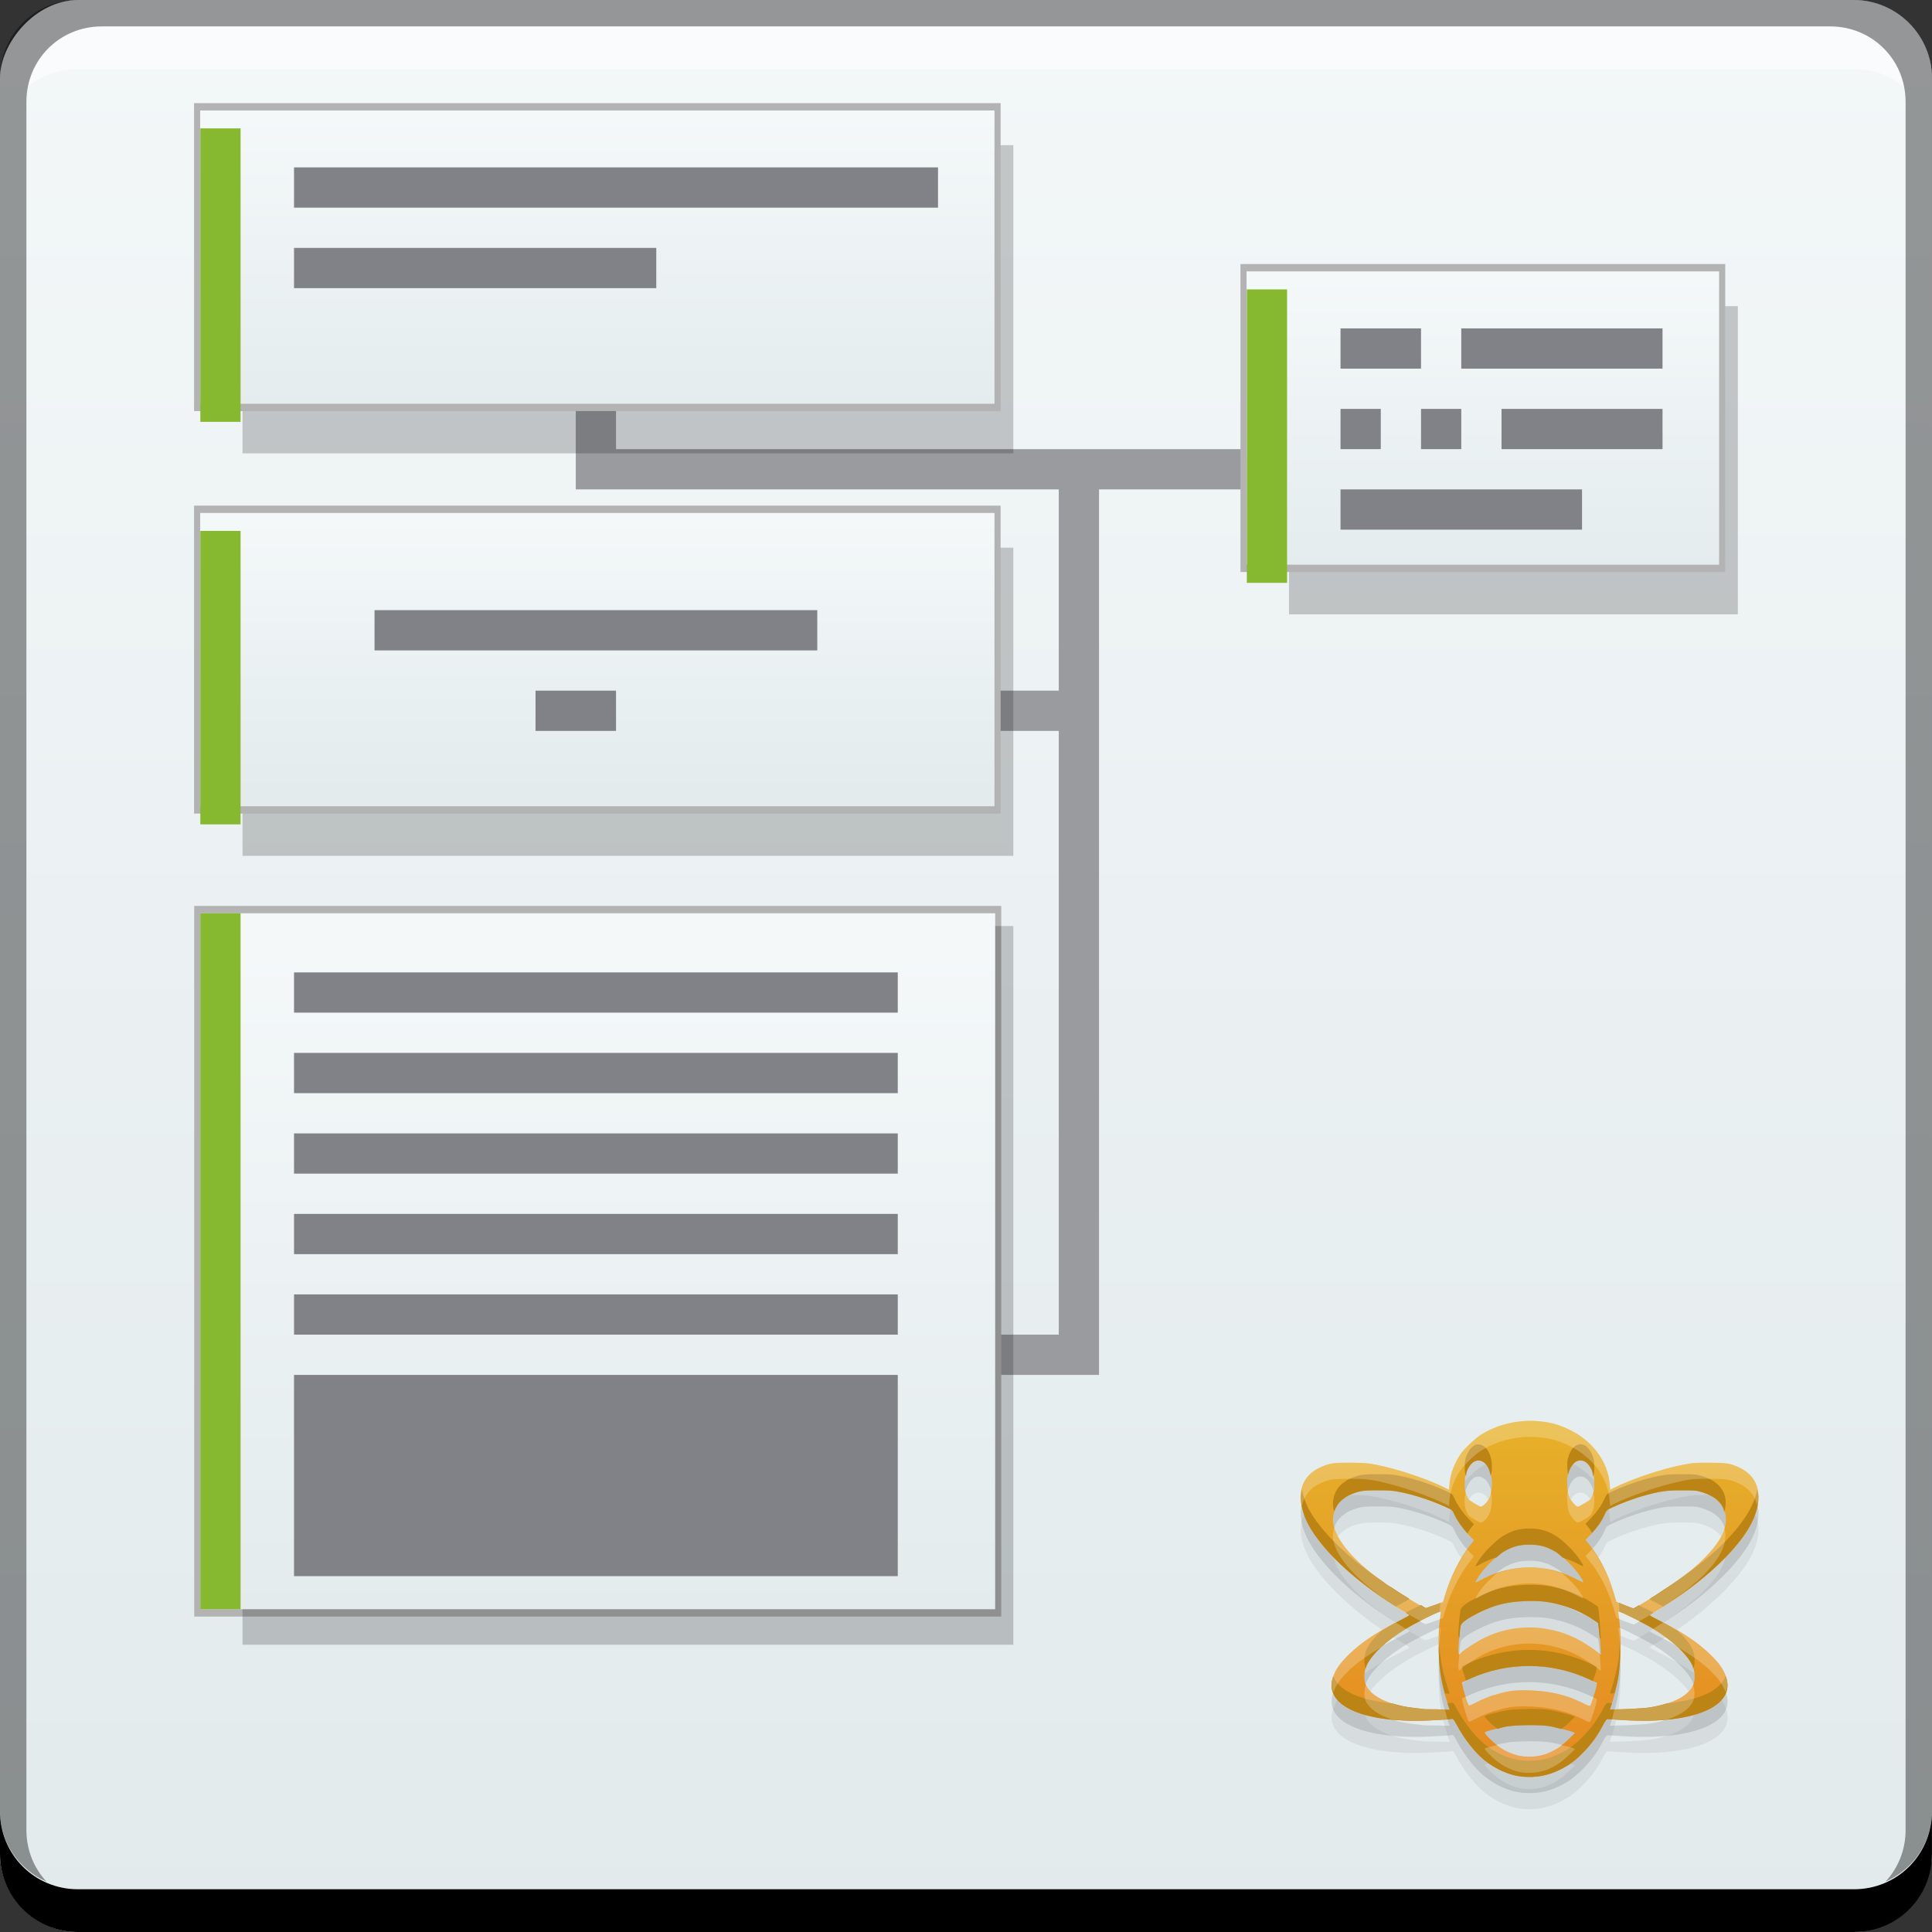 <svg xmlns="http://www.w3.org/2000/svg" xmlns:svg="http://www.w3.org/2000/svg" xmlns:xlink="http://www.w3.org/1999/xlink" id="svg2" width="48" height="48" version="1.1"><rect width="100%" height="100%" fill="#333333" stroke="none"/><defs id="defs4"><linearGradient id="linearGradient837" x1="73.724" x2="73.724" y1="-1049.648" y2="-1001.655" gradientTransform="translate(-52.118,-2.705)" gradientUnits="userSpaceOnUse" xlink:href="#linearGradient872"/><linearGradient id="linearGradient872"><stop id="stop874" offset="0" stop-color="#e3ebed" stop-opacity=".996"/><stop id="stop876" offset="1" stop-color="#f4f8f9" stop-opacity=".997"/></linearGradient><style id="style2464" type="text/css"/><style id="style2464-7" type="text/css"/><linearGradient id="linearGradient4248" x1="39" x2="39" y1="1045.362" y2="1035.362" gradientUnits="userSpaceOnUse" xlink:href="#linearGradient2881"/><linearGradient id="linearGradient2881"><stop id="stop2883" offset="0" stop-color="#e58721" stop-opacity="1"/><stop id="stop2885" offset="1" stop-color="#e6b32a" stop-opacity="1"/></linearGradient><linearGradient id="linearGradient4283" x1="17" x2="17" y1="1049.362" y2="1032.362" gradientUnits="userSpaceOnUse" xlink:href="#linearGradient872"/><linearGradient id="linearGradient4291" x1="25.539" x2="25.539" y1="1019.85" y2="1009.668" gradientUnits="userSpaceOnUse" xlink:href="#linearGradient872"/><linearGradient id="linearGradient4299" x1="31.357" x2="31.357" y1="1021.305" y2="1009.668" gradientUnits="userSpaceOnUse" xlink:href="#linearGradient872"/><linearGradient id="linearGradient4307" x1="26.993" x2="26.993" y1="1027.123" y2="1015.486" gradientUnits="userSpaceOnUse" xlink:href="#linearGradient872"/></defs><g id="layer1" transform="translate(0,-1004.362)"><rect id="rect2991-1" width="48" height="48" x="0" y="-1052.362" fill="url(#linearGradient837)" fill-opacity="1" stroke="none" ry="1.945" transform="scale(1,-1)"/><path id="rect846" fill="#000" fill-opacity="1" stroke="none" d="m -4.8327637e-7,1049.362 0,1.062 c 0,1.077 0.86,1.938 1.937,1.938 l 44.125,0 c 1.077,0 1.937,-0.86 1.937,-1.938 l 0,-1.062 c 0,1.077 -0.86,1.938 -1.937,1.938 l -44.125,0 C 0.86,1051.3 -4.8327637e-7,1050.44 -4.8327637e-7,1049.362 Z"/><path id="path7515" fill="#fff" fill-opacity=".537" stroke="none" d="m 2.531,1005.019 c -0.917,0 -1.671,0.639 -1.844,1.5 0.336,-0.28 0.775,-0.438 1.25,-0.438 l 44.125,0 c 0.475,0 0.914,0.158 1.25,0.438 -0.173,-0.861 -0.927,-1.5 -1.844,-1.5 L 2.531,1005.019 Z"/><path id="rect4280-9" fill="#000" fill-opacity=".392" stroke="none" d="m 1.937,1004.362 c -1.077,0 -1.937,0.86 -1.937,1.938 l 0,43.062 c 0,0.793 0.48,1.449 1.156,1.75 -0.309,-0.333 -0.5,-0.782 -0.5,-1.281 l 0,-42.938 c 0,-1.048 0.827,-1.875 1.875,-1.875 l 42.938,0 c 1.048,0 1.875,0.827 1.875,1.875 l 0,42.938 c 0,0.499 -0.191,0.948 -0.5,1.281 0.676,-0.301 1.156,-0.957 1.156,-1.75 l 0,-43.062 c 0,-1.077 -0.86,-1.938 -1.937,-1.938 L 1.937,1004.362 Z"/><g id="g4200" transform="translate(-0.695,-4.841)"><path color="#000" style="text-decoration-line:none;text-decoration-style:solid;text-decoration-color:#000;white-space:normal;isolation:auto;mix-blend-mode:normal;solid-color:#000;solid-opacity:1" id="rect4648" fill="#9a9b9f" fill-opacity="1" fill-rule="nonzero" stroke="none" stroke-dasharray="none" stroke-dashoffset="0" stroke-linecap="butt" stroke-linejoin="miter" stroke-miterlimit="4" stroke-opacity="1" stroke-width="1" d="m 15,9 0,7 0,1 1,0 11,0 0,5 -2,0 0,1 2,0 0,15 -2,0 0,1 2,0 1,0 0,-22 4,0 0,-1 -4,0 -12,0 0,-7 -1,0 z" clip-rule="nonzero" color-interpolation="sRGB" color-interpolation-filters="linearRGB" color-rendering="auto" display="inline" enable-background="accumulate" image-rendering="auto" opacity="1" overflow="visible" shape-rendering="auto" text-decoration="none" text-rendering="auto" transform="translate(0,1004.362)" visibility="visible"/><path id="rect4189-6" fill="#000" fill-opacity=".197" stroke="none" d="m 32.72,1016.81 0,7.656 11.151,0 0,-7.656 z"/><path id="rect4189" fill="#000" fill-opacity=".197" stroke="none" d="m 6.72,1012.81 0,7.656 19.151,0 0,-7.656 -19.151,0 z"/><path id="rect869-7-0" fill="#b3b3b3" fill-opacity="1" stroke="none" d="m 5.52,1031.71 20.051,0 0,17.656 -20.051,0 z"/><g id="g881-0-6" transform="matrix(0.687,0,0,0.687,21.444,318.275)"><path id="rect869-7-1" fill="#b3b3b3" fill-opacity="1" stroke="none" d="m 14.658,1015.266 17.531,0 0,11.137 -17.531,0 z"/><path id="rect871-0-1" fill="url(#linearGradient4307)" fill-opacity="1" stroke="none" d="m 14.878,1015.531 17.089,0 0,10.607 -17.089,0 z"/></g><rect id="rect4616-7" width="1" height="7.291" x="31.672" y="1016.393" fill="#87b930" fill-opacity="1" fill-rule="nonzero" stroke="none" stroke-dasharray="none" stroke-dashoffset="0" stroke-linecap="butt" stroke-linejoin="miter" stroke-miterlimit="4" stroke-opacity="1" stroke-width="1" clip-rule="nonzero" color="#000" color-interpolation="sRGB" color-interpolation-filters="linearRGB" color-rendering="auto" display="inline" enable-background="accumulate" image-rendering="auto" opacity="1" overflow="visible" ry="0" shape-rendering="auto" text-decoration="none" text-rendering="auto" visibility="visible" style="text-decoration-line:none;text-decoration-style:solid;text-decoration-color:#000;white-space:normal;isolation:auto;mix-blend-mode:normal;solid-color:#000;solid-opacity:1"/><g id="g4668"><g id="g881-0" transform="matrix(0.687,0,0,0.687,-0.556,318.275)"><rect id="rect869-7" width="29.168" height="11.137" x="8.839" y="1009.447" fill="#b3b3b3" fill-opacity="1" stroke="none" ry="0"/><rect id="rect871-0" width="28.726" height="10.607" x="9.06" y="1009.712" fill="url(#linearGradient4299)" fill-opacity="1" stroke="none" ry="0"/></g><rect clip-rule="nonzero" style="text-decoration-line:none;text-decoration-style:solid;text-decoration-color:#000;white-space:normal;isolation:auto;mix-blend-mode:normal;solid-color:#000;solid-opacity:1" id="rect4616" width="1" height="7.291" x="5.672" y="1012.393" fill="#87b930" fill-opacity="1" fill-rule="nonzero" stroke="none" stroke-dasharray="none" stroke-dashoffset="0" stroke-linecap="butt" stroke-linejoin="miter" stroke-miterlimit="4" stroke-opacity="1" stroke-width="1" color="#000" color-interpolation="sRGB" color-interpolation-filters="linearRGB" color-rendering="auto" display="inline" enable-background="accumulate" image-rendering="auto" opacity="1" overflow="visible" ry="0" shape-rendering="auto" text-decoration="none" text-rendering="auto" visibility="visible"/></g><path id="path4202" fill="#000" fill-opacity=".197" stroke="none" d="m 6.72,1022.81 0,7.656 19.151,0 0,-7.656 -19.151,0 z"/><g id="g4662"><g id="g881-0-1" transform="matrix(0.687,0,0,0.687,-0.556,328.275)"><rect id="rect869-7-8" width="29.168" height="11.137" x="8.839" y="1009.447" fill="#b3b3b3" fill-opacity="1" stroke="none" ry="0"/><rect id="rect871-0-3" width="28.726" height="10.607" x="9.06" y="1009.712" fill="url(#linearGradient4291)" fill-opacity="1" stroke="none" ry="0"/></g><rect id="rect4629" width="1" height="7.291" x="5.672" y="1022.393" fill="#87b930" fill-opacity="1" fill-rule="nonzero" stroke="none" stroke-dasharray="none" stroke-dashoffset="0" stroke-linecap="butt" stroke-linejoin="miter" stroke-miterlimit="4" stroke-opacity="1" stroke-width="1" clip-rule="nonzero" color="#000" color-interpolation="sRGB" color-interpolation-filters="linearRGB" color-rendering="auto" display="inline" enable-background="accumulate" image-rendering="auto" opacity="1" overflow="visible" ry="0" shape-rendering="auto" text-decoration="none" text-rendering="auto" visibility="visible" style="text-decoration-line:none;text-decoration-style:solid;text-decoration-color:#000;white-space:normal;isolation:auto;mix-blend-mode:normal;solid-color:#000;solid-opacity:1"/></g><path id="path4212" fill="#000" fill-opacity=".197" stroke="none" d="m 6.72,1032.21 0,17.856 19.151,0 0,-17.856 -19.151,0 z"/><g id="g4658"><path id="rect871-0-7" fill="url(#linearGradient4283)" fill-opacity="1" stroke="none" d="m 5.672,1031.893 19.748,0 0,17.291 -19.748,0 z"/><rect clip-rule="nonzero" style="text-decoration-line:none;text-decoration-style:solid;text-decoration-color:#000;white-space:normal;isolation:auto;mix-blend-mode:normal;solid-color:#000;solid-opacity:1" id="rect4631" width="1" height="17.291" x="5.672" y="1031.893" fill="#87b930" fill-opacity="1" fill-rule="nonzero" stroke="none" stroke-dasharray="none" stroke-dashoffset="0" stroke-linecap="butt" stroke-linejoin="miter" stroke-miterlimit="4" stroke-opacity="1" stroke-width="1" color="#000" color-interpolation="sRGB" color-interpolation-filters="linearRGB" color-rendering="auto" display="inline" enable-background="accumulate" image-rendering="auto" opacity="1" overflow="visible" ry="0" shape-rendering="auto" text-decoration="none" text-rendering="auto" visibility="visible"/></g><path color="#000" style="text-decoration-line:none;text-decoration-style:solid;text-decoration-color:#000;white-space:normal;isolation:auto;mix-blend-mode:normal;solid-color:#000;solid-opacity:1" id="rect4677" fill="#818287" fill-opacity="1" fill-rule="nonzero" stroke="none" stroke-dasharray="none" stroke-dashoffset="0" stroke-linecap="butt" stroke-linejoin="miter" stroke-miterlimit="4" stroke-opacity="1" stroke-width="1" d="m 8,9 0,1 16,0 0,-1 -16,0 z m 0,2 0,1 9,0 0,-1 -9,0 z" clip-rule="nonzero" color-interpolation="sRGB" color-interpolation-filters="linearRGB" color-rendering="auto" display="inline" enable-background="accumulate" image-rendering="auto" opacity="1" overflow="visible" shape-rendering="auto" text-decoration="none" text-rendering="auto" transform="translate(0,1004.362)" visibility="visible"/><path color="#000" style="text-decoration-line:none;text-decoration-style:solid;text-decoration-color:#000;white-space:normal;isolation:auto;mix-blend-mode:normal;solid-color:#000;solid-opacity:1" id="rect4681" fill="#818287" fill-opacity="1" fill-rule="nonzero" stroke="none" stroke-dasharray="none" stroke-dashoffset="0" stroke-linecap="butt" stroke-linejoin="miter" stroke-miterlimit="4" stroke-opacity="1" stroke-width="1" d="m 10,20 0,1 11,0 0,-1 -11,0 z m 4,2 0,1 2,0 0,-1 -2,0 z" clip-rule="nonzero" color-interpolation="sRGB" color-interpolation-filters="linearRGB" color-rendering="auto" display="inline" enable-background="accumulate" image-rendering="auto" opacity="1" overflow="visible" shape-rendering="auto" text-decoration="none" text-rendering="auto" transform="translate(0,1004.362)" visibility="visible"/><path color="#000" style="text-decoration-line:none;text-decoration-style:solid;text-decoration-color:#000;white-space:normal;isolation:auto;mix-blend-mode:normal;solid-color:#000;solid-opacity:1" id="rect4685" fill="#818287" fill-opacity="1" fill-rule="nonzero" stroke="none" stroke-dasharray="none" stroke-dashoffset="0" stroke-linecap="butt" stroke-linejoin="miter" stroke-miterlimit="4" stroke-opacity="1" stroke-width="1" d="m 8,29 0,1 15,0 0,-1 -15,0 z m 0,2 0,1 15,0 0,-1 -15,0 z m 0,2 0,1 15,0 0,-1 -15,0 z m 0,2 0,1 15,0 0,-1 -15,0 z m 0,2 0,1 15,0 0,-1 -15,0 z m 0,2 0,5 15,0 0,-5 -15,0 z" clip-rule="nonzero" color-interpolation="sRGB" color-interpolation-filters="linearRGB" color-rendering="auto" display="inline" enable-background="accumulate" image-rendering="auto" opacity="1" overflow="visible" shape-rendering="auto" text-decoration="none" text-rendering="auto" transform="translate(0,1004.362)" visibility="visible"/><path color="#000" style="text-decoration-line:none;text-decoration-style:solid;text-decoration-color:#000;white-space:normal;isolation:auto;mix-blend-mode:normal;solid-color:#000;solid-opacity:1" id="rect4699" fill="#818287" fill-opacity="1" fill-rule="nonzero" stroke="none" stroke-dasharray="none" stroke-dashoffset="0" stroke-linecap="butt" stroke-linejoin="miter" stroke-miterlimit="4" stroke-opacity="1" stroke-width="1" d="m 34,13 0,1 2,0 0,-1 -2,0 z m 3,0 0,1 5,0 0,-1 -5,0 z m -3,2 0,1 1,0 0,-1 -1,0 z m 2,0 0,1 1,0 0,-1 -1,0 z m 2,0 0,1 4,0 0,-1 -4,0 z m -4,2 0,1 6,0 0,-1 -6,0 z" clip-rule="nonzero" color-interpolation="sRGB" color-interpolation-filters="linearRGB" color-rendering="auto" display="inline" enable-background="accumulate" image-rendering="auto" opacity="1" overflow="visible" shape-rendering="auto" text-decoration="none" text-rendering="auto" transform="translate(0,1004.362)" visibility="visible"/></g><g id="g4193" transform="translate(0,3.724)"><path id="path4405" fill="#000" fill-opacity=".059" d="m 37.82,1045.579 c -0.307,-0.028 -0.65,-0.178 -0.937,-0.408 -0.236,-0.189 -0.508,-0.535 -0.69,-0.878 -0.068,-0.129 -0.09,-0.156 -0.121,-0.149 -0.021,0.01 -0.209,0.02 -0.418,0.031 -1.734,0.105 -2.788,-0.344 -2.533,-1.077 0.065,-0.188 0.164,-0.329 0.375,-0.539 0.295,-0.293 0.677,-0.552 1.212,-0.823 0.17,-0.086 0.309,-0.162 0.309,-0.168 3e-5,-0.01 -0.083,-0.061 -0.185,-0.122 -1,-0.595 -1.847,-1.348 -2.252,-2.004 -0.415,-0.671 -0.337,-1.282 0.197,-1.536 0.237,-0.113 0.328,-0.128 0.768,-0.127 0.357,0 0.427,0.01 0.661,0.053 0.54,0.108 1.288,0.361 1.726,0.584 l 0.069,0.036 0.011,-0.146 c 0.019,-0.251 0.136,-0.555 0.298,-0.772 0.096,-0.13 0.339,-0.358 0.471,-0.442 0.412,-0.263 0.926,-0.388 1.425,-0.346 0.322,0.026 0.528,0.085 0.813,0.226 0.555,0.275 0.929,0.788 0.973,1.334 l 0.012,0.146 0.069,-0.036 c 0.438,-0.223 1.187,-0.477 1.726,-0.584 0.235,-0.048 0.304,-0.053 0.661,-0.053 0.331,0 0.42,0.01 0.523,0.034 0.465,0.131 0.705,0.41 0.706,0.822 0.001,0.442 -0.264,0.927 -0.82,1.498 -0.462,0.475 -1.04,0.922 -1.697,1.313 -0.102,0.06 -0.185,0.116 -0.185,0.122 3e-5,0.01 0.139,0.082 0.309,0.168 0.535,0.27 0.917,0.53 1.212,0.823 0.212,0.21 0.31,0.352 0.375,0.539 0.255,0.734 -0.801,1.183 -2.535,1.077 -0.21,-0.014 -0.395,-0.025 -0.411,-0.026 -0.019,0 -0.061,0.058 -0.12,0.168 -0.131,0.248 -0.262,0.431 -0.454,0.632 -0.214,0.224 -0.37,0.342 -0.61,0.46 -0.298,0.147 -0.596,0.201 -0.931,0.17 z m 0.564,-0.555 c 0.214,-0.074 0.4,-0.193 0.584,-0.372 l 0.163,-0.159 -0.063,-0.026 c -0.079,-0.032 -0.387,-0.11 -0.574,-0.143 -0.215,-0.037 -0.837,-0.031 -1.07,0.01 -0.224,0.041 -0.506,0.116 -0.532,0.143 -0.013,0.014 0.027,0.065 0.122,0.159 0.214,0.213 0.403,0.329 0.663,0.407 0.203,0.061 0.498,0.054 0.708,-0.02 z m -2.432,-1.311 c -0.143,-0.437 -0.194,-0.748 -0.207,-1.269 -0.01,-0.371 0.002,-0.599 0.044,-0.891 0.012,-0.081 0.011,-0.082 -0.033,-0.069 -0.099,0.031 -0.627,0.297 -0.818,0.413 -0.5,0.305 -0.859,0.641 -0.988,0.924 -0.057,0.126 -0.07,0.338 -0.026,0.453 0.115,0.301 0.562,0.525 1.187,0.595 0.11,0.013 0.212,0.025 0.228,0.027 0.016,0.01 0.174,0.01 0.352,0.01 l 0.324,0.01 -0.064,-0.195 z m 5.014,0.15 c 0.61,-0.092 1.001,-0.299 1.111,-0.588 0.044,-0.115 0.032,-0.327 -0.026,-0.453 -0.129,-0.283 -0.489,-0.619 -0.988,-0.924 -0.191,-0.116 -0.719,-0.383 -0.818,-0.414 -0.044,-0.014 -0.045,-0.013 -0.032,0.069 0.071,0.433 0.067,1.091 -0.009,1.574 -0.027,0.17 -0.104,0.482 -0.161,0.648 l -0.047,0.137 0.385,-0.01 c 0.212,-0.01 0.474,-0.024 0.584,-0.04 z m -3.851,-0.308 c 0.298,-0.096 0.453,-0.122 0.745,-0.122 0.572,0 1.028,0.098 1.458,0.315 0.092,0.048 0.175,0.08 0.185,0.074 0.021,-0.014 0.146,-0.397 0.162,-0.497 l 0.012,-0.074 -0.187,-0.087 c -0.95,-0.443 -2.036,-0.445 -2.986,-0.01 l -0.181,0.084 0.012,0.077 c 0.013,0.082 0.118,0.423 0.147,0.478 0.015,0.031 0.038,0.021 0.219,-0.071 0.111,-0.058 0.297,-0.135 0.413,-0.172 z m -0.816,-1.053 c 0.058,-0.065 0.391,-0.279 0.572,-0.369 0.711,-0.353 1.564,-0.348 2.289,0.014 0.158,0.079 0.406,0.237 0.55,0.351 l 0.065,0.052 -0.012,-0.22 c -0.006,-0.121 -0.022,-0.299 -0.034,-0.396 l -0.022,-0.175 -0.107,-0.071 c -0.266,-0.18 -0.557,-0.31 -0.876,-0.391 -0.285,-0.072 -0.489,-0.092 -0.827,-0.08 -0.457,0.016 -0.769,0.095 -1.159,0.29 -0.299,0.15 -0.432,0.248 -0.449,0.332 -0.021,0.103 -0.055,0.469 -0.055,0.592 0,0.119 0.012,0.132 0.066,0.073 z m -0.642,-1.191 0.194,-0.073 0.039,-0.133 c 0.143,-0.486 0.368,-0.938 0.643,-1.288 l 0.086,-0.11 -0.133,-0.138 c -0.143,-0.147 -0.285,-0.352 -0.357,-0.515 -0.043,-0.096 -0.051,-0.103 -0.203,-0.173 -0.365,-0.167 -0.774,-0.301 -1.139,-0.374 -0.178,-0.037 -0.28,-0.043 -0.569,-0.043 -0.316,0 -0.366,0.01 -0.494,0.043 -0.178,0.054 -0.253,0.093 -0.373,0.188 -0.195,0.154 -0.28,0.432 -0.208,0.68 0.123,0.425 0.578,0.922 1.303,1.424 0.371,0.257 0.937,0.599 0.979,0.591 0.021,-0.01 0.125,-0.04 0.232,-0.08 z m 5.293,-0.123 c 0.643,-0.392 1.038,-0.684 1.368,-1.012 0.516,-0.513 0.676,-0.936 0.488,-1.289 -0.096,-0.18 -0.255,-0.294 -0.529,-0.38 -0.128,-0.04 -0.178,-0.043 -0.494,-0.043 -0.289,0 -0.39,0.01 -0.569,0.043 -0.364,0.072 -0.774,0.207 -1.138,0.374 -0.157,0.071 -0.159,0.073 -0.212,0.192 -0.078,0.172 -0.181,0.32 -0.336,0.482 l -0.136,0.143 0.085,0.104 c 0.269,0.33 0.469,0.721 0.615,1.206 l 0.068,0.227 0.198,0.08 c 0.109,0.043 0.209,0.081 0.222,0.082 0.013,0.01 0.18,-0.093 0.37,-0.209 z m -3.915,-0.613 c 0.327,-0.141 0.768,-0.217 1.108,-0.193 0.376,0.026 0.699,0.119 1.029,0.293 0.203,0.107 0.204,0.104 0.069,-0.101 -0.124,-0.188 -0.421,-0.481 -0.589,-0.58 -0.225,-0.133 -0.393,-0.179 -0.652,-0.179 -0.258,0 -0.426,0.047 -0.652,0.179 -0.168,0.099 -0.466,0.392 -0.589,0.58 -0.131,0.2 -0.131,0.209 -0.001,0.135 0.061,-0.035 0.186,-0.095 0.277,-0.134 z m -0.127,-1.787 c 0.1,-0.104 0.142,-0.223 0.156,-0.432 0.017,-0.268 -0.058,-0.491 -0.197,-0.587 -0.149,-0.102 -0.301,-0.035 -0.407,0.181 -0.053,0.108 -0.062,0.147 -0.068,0.309 -0.006,0.156 -3.4e-4,0.204 0.036,0.307 0.042,0.117 0.049,0.126 0.186,0.212 0.078,0.048 0.159,0.091 0.179,0.092 0.02,0 0.072,-0.036 0.116,-0.082 z m 2.473,-0.01 c 0.144,-0.089 0.15,-0.095 0.192,-0.214 0.037,-0.103 0.042,-0.151 0.036,-0.307 -0.006,-0.161 -0.015,-0.2 -0.068,-0.309 -0.073,-0.149 -0.161,-0.223 -0.265,-0.226 -0.146,-0.01 -0.273,0.139 -0.326,0.366 -0.03,0.129 -0.015,0.397 0.03,0.523 0.035,0.099 0.172,0.259 0.222,0.259 0.017,0 0.097,-0.043 0.179,-0.092 z"/><path id="path4401" fill="#000" fill-opacity=".118" d="m 37.82,1045.179 c -0.307,-0.028 -0.65,-0.178 -0.937,-0.408 -0.236,-0.189 -0.508,-0.535 -0.69,-0.878 -0.068,-0.129 -0.09,-0.156 -0.121,-0.149 -0.021,0.01 -0.209,0.02 -0.418,0.031 -1.734,0.105 -2.788,-0.344 -2.533,-1.077 0.065,-0.188 0.164,-0.329 0.375,-0.539 0.295,-0.293 0.677,-0.552 1.212,-0.823 0.17,-0.086 0.309,-0.162 0.309,-0.168 3e-5,-0.01 -0.083,-0.061 -0.185,-0.122 -1,-0.595 -1.847,-1.348 -2.252,-2.004 -0.415,-0.671 -0.337,-1.282 0.197,-1.536 0.237,-0.113 0.328,-0.128 0.768,-0.127 0.357,0 0.427,0.01 0.661,0.053 0.54,0.108 1.288,0.361 1.726,0.584 l 0.069,0.036 0.011,-0.146 c 0.019,-0.251 0.136,-0.555 0.298,-0.772 0.096,-0.13 0.339,-0.358 0.471,-0.442 0.412,-0.263 0.926,-0.388 1.425,-0.346 0.322,0.026 0.528,0.085 0.813,0.226 0.555,0.275 0.929,0.788 0.973,1.334 l 0.012,0.146 0.069,-0.036 c 0.438,-0.223 1.187,-0.477 1.726,-0.584 0.235,-0.048 0.304,-0.053 0.661,-0.053 0.331,0 0.42,0.01 0.523,0.034 0.465,0.131 0.705,0.41 0.706,0.822 0.001,0.442 -0.264,0.927 -0.82,1.498 -0.462,0.475 -1.04,0.922 -1.697,1.313 -0.102,0.06 -0.185,0.116 -0.185,0.122 3e-5,0.01 0.139,0.082 0.309,0.168 0.535,0.27 0.917,0.53 1.212,0.823 0.212,0.21 0.31,0.352 0.375,0.539 0.255,0.734 -0.801,1.183 -2.535,1.077 -0.21,-0.014 -0.395,-0.025 -0.411,-0.026 -0.019,0 -0.061,0.058 -0.12,0.168 -0.131,0.248 -0.262,0.431 -0.454,0.632 -0.214,0.224 -0.37,0.342 -0.61,0.46 -0.298,0.147 -0.596,0.201 -0.931,0.17 z m 0.564,-0.555 c 0.214,-0.074 0.4,-0.193 0.584,-0.372 l 0.163,-0.159 -0.063,-0.026 c -0.079,-0.032 -0.387,-0.11 -0.574,-0.143 -0.215,-0.037 -0.837,-0.031 -1.07,0.01 -0.224,0.041 -0.506,0.116 -0.532,0.143 -0.013,0.014 0.027,0.065 0.122,0.159 0.214,0.213 0.403,0.329 0.663,0.407 0.203,0.061 0.498,0.054 0.708,-0.02 z m -2.432,-1.311 c -0.143,-0.437 -0.194,-0.748 -0.207,-1.269 -0.01,-0.371 0.002,-0.599 0.044,-0.891 0.012,-0.081 0.011,-0.082 -0.033,-0.069 -0.099,0.031 -0.627,0.297 -0.818,0.413 -0.5,0.305 -0.859,0.641 -0.988,0.924 -0.057,0.126 -0.07,0.338 -0.026,0.453 0.115,0.301 0.562,0.525 1.187,0.595 0.11,0.013 0.212,0.025 0.228,0.027 0.016,0.01 0.174,0.01 0.352,0.01 l 0.324,0.01 -0.064,-0.195 z m 5.014,0.15 c 0.61,-0.092 1.001,-0.299 1.111,-0.588 0.044,-0.115 0.032,-0.327 -0.026,-0.453 -0.129,-0.283 -0.489,-0.619 -0.988,-0.924 -0.191,-0.116 -0.719,-0.383 -0.818,-0.414 -0.044,-0.014 -0.045,-0.013 -0.032,0.069 0.071,0.433 0.067,1.091 -0.009,1.574 -0.027,0.17 -0.104,0.482 -0.161,0.648 l -0.047,0.137 0.385,-0.01 c 0.212,-0.01 0.474,-0.024 0.584,-0.04 z m -3.851,-0.308 c 0.298,-0.096 0.453,-0.122 0.745,-0.122 0.572,0 1.028,0.098 1.458,0.315 0.092,0.048 0.175,0.08 0.185,0.074 0.021,-0.014 0.146,-0.397 0.162,-0.497 l 0.012,-0.074 -0.187,-0.087 c -0.95,-0.443 -2.036,-0.445 -2.986,-0.01 l -0.181,0.084 0.012,0.077 c 0.013,0.082 0.118,0.423 0.147,0.478 0.015,0.031 0.038,0.021 0.219,-0.071 0.111,-0.058 0.297,-0.135 0.413,-0.172 z m -0.816,-1.053 c 0.058,-0.065 0.391,-0.279 0.572,-0.369 0.711,-0.353 1.564,-0.348 2.289,0.014 0.158,0.079 0.406,0.237 0.55,0.351 l 0.065,0.052 -0.012,-0.22 c -0.006,-0.121 -0.022,-0.299 -0.034,-0.396 l -0.022,-0.175 -0.107,-0.071 c -0.266,-0.18 -0.557,-0.31 -0.876,-0.391 -0.285,-0.072 -0.489,-0.092 -0.827,-0.08 -0.457,0.016 -0.769,0.095 -1.159,0.29 -0.299,0.15 -0.432,0.248 -0.449,0.332 -0.021,0.103 -0.055,0.469 -0.055,0.592 0,0.119 0.012,0.132 0.066,0.073 z m -0.642,-1.191 0.194,-0.073 0.039,-0.133 c 0.143,-0.486 0.368,-0.938 0.643,-1.288 l 0.086,-0.11 -0.133,-0.138 c -0.143,-0.147 -0.285,-0.352 -0.357,-0.515 -0.043,-0.096 -0.051,-0.103 -0.203,-0.173 -0.365,-0.167 -0.774,-0.301 -1.139,-0.374 -0.178,-0.037 -0.28,-0.043 -0.569,-0.043 -0.316,0 -0.366,0.01 -0.494,0.043 -0.178,0.054 -0.253,0.093 -0.373,0.188 -0.195,0.154 -0.28,0.432 -0.208,0.68 0.123,0.425 0.578,0.922 1.303,1.424 0.371,0.257 0.937,0.599 0.979,0.591 0.021,-0.01 0.125,-0.04 0.232,-0.08 z m 5.293,-0.123 c 0.643,-0.392 1.038,-0.684 1.368,-1.012 0.516,-0.513 0.676,-0.936 0.488,-1.289 -0.096,-0.18 -0.255,-0.294 -0.529,-0.38 -0.128,-0.04 -0.178,-0.043 -0.494,-0.043 -0.289,0 -0.39,0.01 -0.569,0.043 -0.364,0.072 -0.774,0.207 -1.138,0.374 -0.157,0.071 -0.159,0.073 -0.212,0.192 -0.078,0.172 -0.181,0.32 -0.336,0.482 l -0.136,0.143 0.085,0.104 c 0.269,0.33 0.469,0.721 0.615,1.206 l 0.068,0.227 0.198,0.08 c 0.109,0.043 0.209,0.081 0.222,0.082 0.013,0.01 0.18,-0.093 0.37,-0.209 z m -3.915,-0.613 c 0.327,-0.141 0.768,-0.217 1.108,-0.193 0.376,0.026 0.699,0.119 1.029,0.293 0.203,0.107 0.204,0.104 0.069,-0.101 -0.124,-0.188 -0.421,-0.481 -0.589,-0.58 -0.225,-0.133 -0.393,-0.179 -0.652,-0.179 -0.258,0 -0.426,0.047 -0.652,0.179 -0.168,0.099 -0.466,0.392 -0.589,0.58 -0.131,0.2 -0.131,0.209 -0.001,0.135 0.061,-0.035 0.186,-0.095 0.277,-0.134 z m -0.127,-1.787 c 0.1,-0.104 0.142,-0.223 0.156,-0.432 0.017,-0.268 -0.058,-0.491 -0.197,-0.587 -0.149,-0.102 -0.301,-0.035 -0.407,0.181 -0.053,0.108 -0.062,0.147 -0.068,0.309 -0.006,0.156 -3.4e-4,0.204 0.036,0.307 0.042,0.117 0.049,0.126 0.186,0.212 0.078,0.048 0.159,0.091 0.179,0.092 0.02,0 0.072,-0.036 0.116,-0.082 z m 2.473,-0.01 c 0.144,-0.089 0.15,-0.095 0.192,-0.214 0.037,-0.103 0.042,-0.151 0.036,-0.307 -0.006,-0.161 -0.015,-0.2 -0.068,-0.309 -0.073,-0.149 -0.161,-0.223 -0.265,-0.226 -0.146,-0.01 -0.273,0.139 -0.326,0.366 -0.03,0.129 -0.015,0.397 0.03,0.523 0.035,0.099 0.172,0.259 0.222,0.259 0.017,0 0.097,-0.043 0.179,-0.092 z"/><path id="path4240" fill="url(#linearGradient4248)" fill-opacity="1" d="m 37.82,1044.779 c -0.307,-0.028 -0.65,-0.178 -0.937,-0.408 -0.236,-0.189 -0.508,-0.535 -0.69,-0.878 -0.068,-0.129 -0.09,-0.156 -0.121,-0.149 -0.021,0.01 -0.209,0.02 -0.418,0.031 -1.734,0.105 -2.788,-0.344 -2.533,-1.077 0.065,-0.188 0.164,-0.329 0.375,-0.539 0.295,-0.293 0.677,-0.552 1.212,-0.823 0.17,-0.086 0.309,-0.162 0.309,-0.168 3e-5,-0.01 -0.083,-0.061 -0.185,-0.122 -1,-0.595 -1.847,-1.348 -2.252,-2.004 -0.415,-0.671 -0.337,-1.282 0.197,-1.536 0.237,-0.113 0.328,-0.128 0.768,-0.127 0.357,0 0.427,0.01 0.661,0.053 0.54,0.108 1.288,0.361 1.726,0.584 l 0.069,0.036 0.011,-0.146 c 0.019,-0.251 0.136,-0.555 0.298,-0.772 0.096,-0.13 0.339,-0.358 0.471,-0.442 0.412,-0.263 0.926,-0.388 1.425,-0.346 0.322,0.026 0.528,0.085 0.813,0.226 0.555,0.275 0.929,0.788 0.973,1.334 l 0.012,0.146 0.069,-0.036 c 0.438,-0.223 1.187,-0.477 1.726,-0.584 0.235,-0.048 0.304,-0.053 0.661,-0.053 0.331,0 0.42,0.01 0.523,0.034 0.465,0.131 0.705,0.41 0.706,0.822 0.001,0.442 -0.264,0.927 -0.82,1.498 -0.462,0.475 -1.04,0.922 -1.697,1.313 -0.102,0.06 -0.185,0.116 -0.185,0.122 3e-5,0.01 0.139,0.082 0.309,0.168 0.535,0.27 0.917,0.53 1.212,0.823 0.212,0.21 0.31,0.352 0.375,0.539 0.255,0.734 -0.801,1.183 -2.535,1.077 -0.21,-0.014 -0.395,-0.025 -0.411,-0.026 -0.019,0 -0.061,0.058 -0.12,0.168 -0.131,0.248 -0.262,0.431 -0.454,0.632 -0.214,0.224 -0.37,0.342 -0.61,0.46 -0.298,0.147 -0.596,0.201 -0.931,0.17 z m 0.564,-0.555 c 0.214,-0.074 0.4,-0.193 0.584,-0.372 l 0.163,-0.159 -0.063,-0.026 c -0.079,-0.032 -0.387,-0.11 -0.574,-0.143 -0.215,-0.037 -0.837,-0.031 -1.07,0.01 -0.224,0.041 -0.506,0.116 -0.532,0.143 -0.013,0.014 0.027,0.065 0.122,0.159 0.214,0.213 0.403,0.329 0.663,0.407 0.203,0.061 0.498,0.054 0.708,-0.02 z m -2.432,-1.311 c -0.143,-0.437 -0.194,-0.748 -0.207,-1.269 -0.01,-0.371 0.002,-0.599 0.044,-0.891 0.012,-0.081 0.011,-0.082 -0.033,-0.069 -0.099,0.031 -0.627,0.297 -0.818,0.413 -0.5,0.305 -0.859,0.641 -0.988,0.924 -0.057,0.126 -0.07,0.338 -0.026,0.453 0.115,0.301 0.562,0.525 1.187,0.595 0.11,0.013 0.212,0.025 0.228,0.027 0.016,0.01 0.174,0.01 0.352,0.01 l 0.324,0.01 -0.064,-0.195 z m 5.014,0.15 c 0.61,-0.092 1.001,-0.299 1.111,-0.588 0.044,-0.115 0.032,-0.327 -0.026,-0.453 -0.129,-0.283 -0.489,-0.619 -0.988,-0.924 -0.191,-0.116 -0.719,-0.383 -0.818,-0.414 -0.044,-0.014 -0.045,-0.013 -0.032,0.069 0.071,0.433 0.067,1.091 -0.009,1.574 -0.027,0.17 -0.104,0.482 -0.161,0.648 l -0.047,0.137 0.385,-0.01 c 0.212,-0.01 0.474,-0.024 0.584,-0.04 z m -3.851,-0.308 c 0.298,-0.096 0.453,-0.122 0.745,-0.122 0.572,0 1.028,0.098 1.458,0.315 0.092,0.048 0.175,0.08 0.185,0.074 0.021,-0.014 0.146,-0.397 0.162,-0.497 l 0.012,-0.074 -0.187,-0.087 c -0.95,-0.443 -2.036,-0.445 -2.986,-0.01 l -0.181,0.084 0.012,0.077 c 0.013,0.082 0.118,0.423 0.147,0.478 0.015,0.031 0.038,0.021 0.219,-0.071 0.111,-0.058 0.297,-0.135 0.413,-0.172 z m -0.816,-1.053 c 0.058,-0.065 0.391,-0.279 0.572,-0.369 0.711,-0.353 1.564,-0.348 2.289,0.014 0.158,0.079 0.406,0.237 0.55,0.351 l 0.065,0.052 -0.012,-0.22 c -0.006,-0.121 -0.022,-0.299 -0.034,-0.396 l -0.022,-0.175 -0.107,-0.071 c -0.266,-0.18 -0.557,-0.31 -0.876,-0.391 -0.285,-0.072 -0.489,-0.092 -0.827,-0.08 -0.457,0.016 -0.769,0.095 -1.159,0.29 -0.299,0.15 -0.432,0.248 -0.449,0.332 -0.021,0.103 -0.055,0.469 -0.055,0.592 0,0.119 0.012,0.132 0.066,0.073 z m -0.642,-1.191 0.194,-0.073 0.039,-0.133 c 0.143,-0.486 0.368,-0.938 0.643,-1.288 l 0.086,-0.11 -0.133,-0.138 c -0.143,-0.147 -0.285,-0.352 -0.357,-0.515 -0.043,-0.096 -0.051,-0.103 -0.203,-0.173 -0.365,-0.167 -0.774,-0.301 -1.139,-0.374 -0.178,-0.037 -0.28,-0.043 -0.569,-0.043 -0.316,0 -0.366,0.01 -0.494,0.043 -0.178,0.054 -0.253,0.093 -0.373,0.188 -0.195,0.154 -0.28,0.432 -0.208,0.68 0.123,0.425 0.578,0.922 1.303,1.424 0.371,0.257 0.937,0.599 0.979,0.591 0.021,-0.01 0.125,-0.04 0.232,-0.08 z m 5.293,-0.123 c 0.643,-0.392 1.038,-0.684 1.368,-1.012 0.516,-0.513 0.676,-0.936 0.488,-1.289 -0.096,-0.18 -0.255,-0.294 -0.529,-0.38 -0.128,-0.04 -0.178,-0.043 -0.494,-0.043 -0.289,0 -0.39,0.01 -0.569,0.043 -0.364,0.072 -0.774,0.207 -1.138,0.374 -0.157,0.071 -0.159,0.073 -0.212,0.192 -0.078,0.172 -0.181,0.32 -0.336,0.482 l -0.136,0.143 0.085,0.104 c 0.269,0.33 0.469,0.721 0.615,1.206 l 0.068,0.227 0.198,0.08 c 0.109,0.043 0.209,0.081 0.222,0.082 0.013,0.01 0.18,-0.093 0.37,-0.209 z m -3.915,-0.613 c 0.327,-0.141 0.768,-0.217 1.108,-0.193 0.376,0.026 0.699,0.119 1.029,0.293 0.203,0.107 0.204,0.104 0.069,-0.101 -0.124,-0.188 -0.421,-0.481 -0.589,-0.58 -0.225,-0.133 -0.393,-0.179 -0.652,-0.179 -0.258,0 -0.426,0.047 -0.652,0.179 -0.168,0.099 -0.466,0.392 -0.589,0.58 -0.131,0.2 -0.131,0.209 -0.001,0.135 0.061,-0.035 0.186,-0.095 0.277,-0.134 z m -0.127,-1.787 c 0.1,-0.104 0.142,-0.223 0.156,-0.432 0.017,-0.268 -0.058,-0.491 -0.197,-0.587 -0.149,-0.102 -0.301,-0.035 -0.407,0.181 -0.053,0.108 -0.062,0.147 -0.068,0.309 -0.006,0.156 -3.4e-4,0.204 0.036,0.307 0.042,0.117 0.049,0.126 0.186,0.212 0.078,0.048 0.159,0.091 0.179,0.092 0.02,0 0.072,-0.036 0.116,-0.082 z m 2.473,-0.01 c 0.144,-0.089 0.15,-0.095 0.192,-0.214 0.037,-0.103 0.042,-0.151 0.036,-0.307 -0.006,-0.161 -0.015,-0.2 -0.068,-0.309 -0.073,-0.149 -0.161,-0.223 -0.265,-0.226 -0.146,-0.01 -0.273,0.139 -0.326,0.366 -0.03,0.129 -0.015,0.397 0.03,0.523 0.035,0.099 0.172,0.259 0.222,0.259 0.017,0 0.097,-0.043 0.179,-0.092 z"/><path id="path4407" fill="#bc8415" fill-opacity="1" d="m 39.275,32.16 c -0.146,-0.01 -0.272,0.139 -0.324,0.365 -0.022,0.095 -0.015,0.253 0.006,0.387 0.055,-0.217 0.176,-0.361 0.318,-0.352 0.105,0.003 0.192,0.078 0.266,0.227 0.03,0.06 0.03,0.121 0.039,0.172 0.024,-0.078 0.034,-0.13 0.029,-0.264 -0.006,-0.161 -0.015,-0.2 -0.068,-0.309 -0.073,-0.149 -0.161,-0.224 -0.266,-0.227 z m -2.521,0.002 c -0.111,-0.014 -0.215,0.065 -0.295,0.227 -0.053,0.108 -0.062,0.147 -0.068,0.309 -0.005,0.132 0.008,0.184 0.031,0.26 0.009,-0.049 0.008,-0.109 0.037,-0.168 0.106,-0.216 0.257,-0.284 0.406,-0.182 0.091,0.062 0.144,0.191 0.172,0.34 0.01,-0.049 0.023,-0.091 0.027,-0.154 0.017,-0.268 -0.06,-0.491 -0.199,-0.586 -0.037,-0.026 -0.074,-0.04 -0.111,-0.045 z m -2.535,0.74 c -0.316,0 -0.366,0.01 -0.494,0.043 -0.178,0.054 -0.253,0.092 -0.373,0.188 -0.195,0.154 -0.281,0.433 -0.209,0.682 0.002,0.005 0.006,0.011 0.008,0.016 0.037,-0.116 0.106,-0.222 0.201,-0.297 0.12,-0.095 0.196,-0.134 0.373,-0.188 0.128,-0.033 0.178,-0.043 0.494,-0.043 0.289,0 0.39,0.006 0.568,0.043 0.364,0.073 0.774,0.208 1.139,0.375 0.152,0.069 0.161,0.076 0.203,0.172 0.067,0.151 0.197,0.336 0.33,0.48 0.026,-0.037 0.047,-0.084 0.074,-0.119 l 0.086,-0.109 -0.133,-0.137 c -0.143,-0.147 -0.286,-0.353 -0.357,-0.516 -0.043,-0.096 -0.051,-0.102 -0.203,-0.172 -0.365,-0.167 -0.774,-0.302 -1.139,-0.375 -0.178,-0.037 -0.279,-0.043 -0.568,-0.043 z m 7.564,0 c -0.289,0 -0.392,0.01 -0.57,0.043 -0.364,0.072 -0.772,0.208 -1.137,0.375 -0.157,0.071 -0.159,0.073 -0.213,0.191 -0.078,0.172 -0.181,0.32 -0.336,0.482 l -0.135,0.143 0.084,0.104 c 0.03,0.037 0.05,0.083 0.078,0.121 0.138,-0.15 0.236,-0.289 0.309,-0.449 0.054,-0.119 0.056,-0.122 0.213,-0.193 0.364,-0.167 0.773,-0.301 1.137,-0.373 0.178,-0.033 0.281,-0.043 0.57,-0.043 0.316,0 0.366,0.003 0.494,0.043 0.274,0.086 0.433,0.199 0.529,0.379 0.02,0.038 0.019,0.08 0.031,0.119 0.055,-0.187 0.053,-0.362 -0.031,-0.52 -0.096,-0.18 -0.255,-0.293 -0.529,-0.379 -0.128,-0.04 -0.178,-0.043 -0.494,-0.043 z m -9.434,0.377 c -0.065,0.284 -4.66e-4,0.629 0.229,1 0.385,0.623 1.172,1.329 2.105,1.908 0.009,-0.005 0.014,-0.009 0.023,-0.014 0.17,-0.086 0.309,-0.161 0.309,-0.168 3e-5,-0.01 -0.084,-0.062 -0.186,-0.123 -0.08,-0.048 -0.152,-0.101 -0.23,-0.15 -0.065,-0.043 -0.096,-0.053 -0.154,-0.094 -0.03,-0.021 -0.051,-0.042 -0.08,-0.062 -0.79,-0.536 -1.447,-1.147 -1.787,-1.697 -0.13,-0.211 -0.194,-0.41 -0.229,-0.6 z m 11.307,0.004 c -0.069,0.385 -0.32,0.804 -0.789,1.287 -0.305,0.313 -0.675,0.606 -1.07,0.887 -0.141,0.107 -0.328,0.229 -0.508,0.346 -0.042,0.026 -0.077,0.055 -0.119,0.08 -0.102,0.06 -0.186,0.117 -0.186,0.123 3e-5,0.01 0.139,0.082 0.309,0.168 0.008,0.004 0.013,0.008 0.021,0.012 0.594,-0.368 1.127,-0.777 1.553,-1.215 0.555,-0.571 0.82,-1.057 0.818,-1.498 -1.92e-4,-0.069 -0.016,-0.128 -0.029,-0.189 z M 38,34.252 c -0.258,0 -0.425,0.048 -0.65,0.18 -0.168,0.099 -0.466,0.392 -0.59,0.58 -0.131,0.2 -0.132,0.208 -0.002,0.135 0.061,-0.035 0.186,-0.094 0.277,-0.133 0.042,-0.018 0.097,-0.025 0.143,-0.041 0.059,-0.05 0.126,-0.113 0.172,-0.141 0.225,-0.132 0.392,-0.18 0.65,-0.18 0.258,0 0.427,0.047 0.652,0.18 0.046,0.027 0.111,0.09 0.17,0.141 0.117,0.042 0.234,0.08 0.35,0.141 0.203,0.107 0.204,0.104 0.068,-0.102 -0.124,-0.188 -0.419,-0.481 -0.588,-0.58 C 38.427,34.299 38.258,34.252 38,34.252 Z m -0.104,1.402 c -0.457,0.016 -0.77,0.096 -1.16,0.291 -0.299,0.15 -0.432,0.247 -0.449,0.33 -0.021,0.103 -0.055,0.47 -0.055,0.594 0,0.075 0.01,0.096 0.027,0.096 0.011,-0.117 0.017,-0.239 0.027,-0.289 0.017,-0.083 0.15,-0.18 0.449,-0.33 0.39,-0.195 0.704,-0.275 1.16,-0.291 0.338,-0.012 0.541,0.008 0.826,0.08 0.319,0.081 0.611,0.211 0.877,0.391 l 0.105,0.072 0.023,0.174 c 0.006,0.047 0.009,0.124 0.016,0.193 l 0.029,0.023 -0.012,-0.221 c -0.006,-0.121 -0.021,-0.3 -0.033,-0.396 L 39.705,36.197 39.6,36.125 c -0.266,-0.18 -0.558,-0.309 -0.877,-0.391 -0.285,-0.072 -0.488,-0.092 -0.826,-0.08 z m 2.324,0.443 c 0.009,0.068 0.008,0.15 0.014,0.225 0.004,0.001 0.004,-0.002 0.01,0 0.099,0.03 0.628,0.298 0.818,0.414 0.5,0.305 0.859,0.641 0.988,0.924 0.009,0.019 0.009,0.046 0.016,0.068 0.002,-0.005 0.008,-0.01 0.01,-0.016 0.044,-0.115 0.032,-0.327 -0.025,-0.453 -0.064,-0.142 -0.187,-0.296 -0.355,-0.453 -5.83e-4,-5.46e-4 -0.001,-0.001 -0.002,-0.002 -0.13,-0.077 -0.247,-0.153 -0.4,-0.23 -0.17,-0.086 -0.309,-0.16 -0.309,-0.17 -1.9e-5,-0.003 0.058,-0.038 0.09,-0.059 -0.005,-0.003 -0.007,-0.007 -0.012,-0.01 -0.081,-0.049 -0.204,-0.102 -0.348,-0.176 -0.039,0.021 -0.13,0.08 -0.135,0.076 -0.013,-0.001 -0.112,-0.039 -0.221,-0.082 l -0.139,-0.057 z m -4.438,0.004 -0.127,0.047 c -0.107,0.04 -0.21,0.07 -0.23,0.08 -0.005,10e-4 -0.106,-0.066 -0.127,-0.076 -0.15,0.077 -0.277,0.132 -0.361,0.184 -0.005,0.003 -0.007,0.007 -0.012,0.01 0.032,0.021 0.09,0.054 0.09,0.059 -3.9e-5,0.007 -0.139,0.084 -0.309,0.17 -0.155,0.078 -0.272,0.155 -0.402,0.232 -0.168,0.158 -0.291,0.312 -0.355,0.453 -0.057,0.126 -0.069,0.339 -0.025,0.453 0.002,0.005 0.007,0.01 0.01,0.016 0.006,-0.022 0.007,-0.05 0.016,-0.068 0.129,-0.283 0.489,-0.619 0.988,-0.924 0.191,-0.116 0.719,-0.383 0.818,-0.414 0.009,-0.003 0.01,8.8e-4 0.016,0 0.005,-0.068 0.003,-0.152 0.012,-0.221 z M 40.25,36.947 c -0.008,0.214 -0.018,0.434 -0.047,0.619 -0.027,0.17 -0.104,0.48 -0.16,0.646 l -0.047,0.139 0.113,-0.004 c 0.036,-0.14 0.078,-0.281 0.094,-0.381 0.049,-0.309 0.058,-0.672 0.047,-1.02 z m -4.494,0.088 c -8.02e-4,0.086 -0.014,0.145 -0.012,0.248 0.011,0.435 0.061,0.731 0.156,1.068 l 0.115,0.004 -0.064,-0.195 0,-0.01 c -0.127,-0.387 -0.175,-0.693 -0.195,-1.115 z m 2.24,0.232 c -0.509,-0.001 -1.017,0.107 -1.492,0.324 l -0.182,0.084 0.014,0.076 c 0.008,0.048 0.049,0.163 0.086,0.279 l 0.082,-0.039 c 0.95,-0.435 2.037,-0.434 2.986,0.01 l 0.084,0.039 c 0.04,-0.119 0.081,-0.223 0.09,-0.279 l 0.012,-0.074 -0.186,-0.086 c -0.475,-0.222 -0.985,-0.333 -1.494,-0.334 z m -4.869,0.652 c -0.002,0.005 -0.006,0.01 -0.008,0.016 -0.255,0.734 0.8,1.183 2.533,1.078 0.209,-0.011 0.397,-0.021 0.418,-0.031 0.031,-0.007 0.055,0.019 0.123,0.148 0.182,0.343 0.454,0.69 0.689,0.879 0.287,0.23 0.631,0.378 0.938,0.406 0.335,0.031 0.633,-0.023 0.932,-0.17 0.24,-0.118 0.396,-0.235 0.609,-0.459 0.192,-0.201 0.324,-0.385 0.455,-0.633 0.058,-0.11 0.1,-0.168 0.119,-0.168 0.016,10e-4 0.2,0.013 0.41,0.027 1.734,0.105 2.79,-0.344 2.535,-1.078 -0.002,-0.006 -0.006,-0.01 -0.008,-0.016 -0.13,0.357 -0.652,0.6 -1.459,0.678 -0.133,0.042 -0.281,0.078 -0.449,0.104 -0.11,0.016 -0.372,0.029 -0.584,0.039 l -0.385,0.01 0.047,-0.137 c 0.002,-0.005 0.004,-0.014 0.006,-0.02 -0.027,-0.002 -0.109,-0.007 -0.113,-0.008 -0.019,0 -0.061,0.058 -0.119,0.168 -0.131,0.248 -0.263,0.432 -0.455,0.633 -0.214,0.224 -0.369,0.341 -0.609,0.459 -0.298,0.147 -0.596,0.201 -0.932,0.17 -0.307,-0.028 -0.65,-0.176 -0.938,-0.406 -0.236,-0.189 -0.508,-0.536 -0.689,-0.879 -0.068,-0.129 -0.092,-0.156 -0.123,-0.148 -0.005,0.003 -0.084,0.005 -0.109,0.008 l 0.055,0.166 -0.324,-0.012 c -0.178,0 -0.336,2.34e-4 -0.352,-0.01 -0.016,-0.002 -0.119,-0.014 -0.229,-0.027 -0.19,-0.021 -0.357,-0.06 -0.51,-0.107 -0.816,-0.076 -1.344,-0.321 -1.475,-0.68 z m 4.84,0.816 c -0.212,0.002 -0.427,0.015 -0.543,0.035 -0.224,0.041 -0.505,0.116 -0.531,0.143 -0.013,0.014 0.026,0.064 0.121,0.158 0.066,0.066 0.129,0.109 0.193,0.158 0.089,-0.023 0.125,-0.042 0.217,-0.059 0.233,-0.041 0.855,-0.047 1.07,-0.01 0.096,0.017 0.181,0.044 0.293,0.072 0.061,-0.046 0.122,-0.086 0.182,-0.145 l 0.162,-0.16 -0.062,-0.025 c -0.079,-0.032 -0.387,-0.11 -0.574,-0.143 -0.108,-0.018 -0.316,-0.027 -0.527,-0.025 z" transform="translate(0,1004.362)"/><path id="path4416" fill="#fff" fill-opacity=".235" d="m 37.828,31.582 c -0.375,0.03 -0.74,0.15 -1.049,0.348 -0.132,0.085 -0.375,0.312 -0.471,0.441 -0.161,0.217 -0.279,0.52 -0.299,0.771 L 36,33.289 35.93,33.254 c -0.438,-0.223 -1.185,-0.476 -1.725,-0.584 -0.235,-0.043 -0.305,-0.053 -0.662,-0.053 -0.44,-8.01e-4 -0.531,0.014 -0.768,0.127 -0.366,0.174 -0.501,0.521 -0.426,0.936 0.053,-0.23 0.187,-0.423 0.426,-0.537 0.237,-0.113 0.328,-0.128 0.768,-0.127 0.357,0 0.428,0.01 0.662,0.053 0.54,0.108 1.287,0.363 1.725,0.586 L 36,33.689 36.01,33.543 c 0.019,-0.251 0.138,-0.554 0.299,-0.771 0.096,-0.13 0.339,-0.359 0.471,-0.443 0.412,-0.263 0.927,-0.388 1.426,-0.346 0.322,0.026 0.527,0.086 0.812,0.227 0.555,0.275 0.929,0.787 0.973,1.334 l 0.012,0.146 0.068,-0.035 c 0.438,-0.223 1.187,-0.478 1.727,-0.586 0.235,-0.048 0.303,-0.053 0.66,-0.053 0.331,0 0.421,0.011 0.523,0.035 0.388,0.109 0.609,0.325 0.676,0.631 0.012,-0.07 0.029,-0.141 0.029,-0.209 -0.001,-0.412 -0.24,-0.691 -0.705,-0.822 -0.102,-0.024 -0.193,-0.033 -0.523,-0.033 -0.357,0 -0.426,0.005 -0.66,0.053 -0.54,0.108 -1.289,0.361 -1.727,0.584 l -0.068,0.035 -0.012,-0.146 c -0.044,-0.546 -0.418,-1.059 -0.973,-1.334 -0.285,-0.141 -0.491,-0.199 -0.812,-0.225 -0.125,-0.011 -0.252,-0.012 -0.377,-0.002 z m 1.129,1.73 c -0.001,0.005 -0.005,0.008 -0.006,0.014 -0.03,0.129 -0.015,0.396 0.029,0.521 0.035,0.099 0.173,0.26 0.223,0.26 0.017,0 0.096,-0.043 0.178,-0.092 0.144,-0.089 0.151,-0.094 0.193,-0.213 0.037,-0.103 0.041,-0.151 0.035,-0.307 -0.003,-0.071 -0.022,-0.097 -0.029,-0.137 -0.004,0.013 -7.28e-4,0.029 -0.006,0.043 -0.042,0.119 -0.049,0.124 -0.193,0.213 -0.082,0.049 -0.161,0.092 -0.178,0.092 -0.05,0 -0.188,-0.159 -0.223,-0.258 -0.012,-0.033 -0.016,-0.089 -0.023,-0.137 z m -1.92,0.035 c -0.023,0.112 -0.06,0.205 -0.129,0.277 -0.044,0.046 -0.097,0.082 -0.117,0.082 -0.02,-10e-4 -0.099,-0.044 -0.178,-0.092 -0.137,-0.086 -0.144,-0.094 -0.186,-0.211 -0.006,-0.016 -0.002,-0.035 -0.006,-0.049 -0.008,0.041 -0.028,0.067 -0.031,0.141 -0.006,0.156 5.79e-4,0.204 0.037,0.307 0.042,0.117 0.049,0.126 0.186,0.213 0.078,0.048 0.158,0.091 0.178,0.092 0.02,0 0.073,-0.036 0.117,-0.082 0.1,-0.104 0.143,-0.222 0.156,-0.432 0.006,-0.092 -0.012,-0.168 -0.027,-0.246 z m -3.887,0.883 c -0.039,0.122 -0.045,0.256 -0.008,0.383 0.119,0.411 0.554,0.89 1.238,1.375 0.062,0.042 0.124,0.082 0.188,0.123 0.305,0.202 0.61,0.386 0.732,0.441 0.189,-0.097 0.4,-0.213 0.455,-0.23 0.044,-0.013 0.045,-0.011 0.033,0.07 -0.005,0.036 -0.002,0.075 -0.006,0.109 l 0.068,-0.025 0.039,-0.135 c 0.143,-0.486 0.368,-0.937 0.643,-1.287 l 0.086,-0.109 -0.133,-0.139 c -0.009,-0.01 -0.018,-0.023 -0.027,-0.033 -0.238,0.333 -0.44,0.733 -0.568,1.17 l -0.039,0.133 -0.195,0.072 c -0.107,0.04 -0.21,0.07 -0.23,0.08 -0.042,0.008 -0.61,-0.333 -0.98,-0.59 -0.715,-0.495 -1.165,-0.987 -1.295,-1.408 z m 9.688,0.012 c -0.069,0.232 -0.234,0.487 -0.52,0.771 -0.329,0.328 -0.725,0.62 -1.367,1.012 l 0,0.002 c -0.19,0.116 -0.358,0.219 -0.371,0.209 -0.013,-10e-4 -0.112,-0.039 -0.221,-0.082 l -0.199,-0.08 -0.068,-0.227 c -0.13,-0.432 -0.311,-0.782 -0.537,-1.088 -0.01,0.011 -0.017,0.022 -0.027,0.033 l -0.135,0.143 0.084,0.105 c 0.269,0.33 0.469,0.72 0.615,1.205 l 0.068,0.229 0.061,0.023 c -0.004,-0.032 -0.003,-0.076 -0.008,-0.105 -0.013,-0.082 -0.013,-0.084 0.031,-0.07 0.057,0.018 0.276,0.138 0.471,0.238 0.068,-0.038 0.115,-0.059 0.236,-0.133 l 0,-0.002 c 0.013,-0.008 0.02,-0.013 0.033,-0.021 0.12,-0.074 0.201,-0.134 0.305,-0.201 0.178,-0.11 0.343,-0.228 0.508,-0.346 0.197,-0.149 0.37,-0.293 0.521,-0.443 0.461,-0.459 0.622,-0.843 0.52,-1.172 z m -4.695,0.979 c -0.294,-0.021 -0.654,0.042 -0.961,0.148 -0.158,0.133 -0.331,0.305 -0.422,0.443 -0.131,0.2 -0.132,0.208 -0.002,0.135 0.061,-0.035 0.186,-0.096 0.277,-0.135 0.327,-0.141 0.768,-0.218 1.107,-0.193 0.376,0.026 0.7,0.121 1.029,0.295 0.203,0.107 0.204,0.104 0.068,-0.102 -0.091,-0.138 -0.264,-0.31 -0.422,-0.443 -0.215,-0.076 -0.434,-0.132 -0.676,-0.148 z m 3.172,1.365 c -0.05,0.031 -0.093,0.067 -0.145,0.098 -0.053,0.031 -0.062,0.04 -0.096,0.062 0.241,0.148 0.451,0.302 0.615,0.455 0.002,0.002 0.004,0.004 0.006,0.006 0.322,0.19 0.601,0.38 0.811,0.588 0.205,0.204 0.302,0.346 0.367,0.525 0.043,-0.118 0.057,-0.244 0.008,-0.385 -0.065,-0.188 -0.163,-0.329 -0.375,-0.539 -0.29,-0.288 -0.669,-0.545 -1.191,-0.811 z m -6.631,0.002 c -0.521,0.266 -0.898,0.521 -1.188,0.809 -0.212,0.21 -0.312,0.351 -0.377,0.539 -0.049,0.141 -0.035,0.267 0.008,0.385 0.065,-0.18 0.164,-0.322 0.369,-0.525 0.209,-0.208 0.487,-0.398 0.809,-0.588 5.83e-4,-5.45e-4 0.001,-0.001 0.002,-0.002 0.165,-0.154 0.376,-0.31 0.619,-0.459 -0.034,-0.022 -0.043,-0.031 -0.096,-0.062 -0.051,-0.03 -0.096,-0.065 -0.146,-0.096 z m 3.326,0.121 c -0.393,-0.002 -0.783,0.085 -1.139,0.262 -0.181,0.09 -0.514,0.304 -0.572,0.369 l 0,0.002 c -0.02,0.022 -0.029,0.021 -0.039,0.021 -0.012,0.123 -0.027,0.241 -0.027,0.305 0,0.119 0.013,0.134 0.066,0.074 l 0,-0.002 c 0.058,-0.065 0.391,-0.279 0.572,-0.369 0.711,-0.353 1.564,-0.349 2.289,0.014 0.158,0.079 0.405,0.238 0.549,0.352 l 0.064,0.051 -0.012,-0.219 c -0.003,-0.063 -0.011,-0.131 -0.018,-0.205 l -0.035,-0.027 c -0.143,-0.114 -0.391,-0.273 -0.549,-0.352 -0.362,-0.181 -0.758,-0.273 -1.15,-0.275 z m 2.197,0.012 c -0.004,0.009 -7.95e-4,0.029 0.006,0.07 0.026,0.156 0.031,0.36 0.037,0.557 0.008,-0.224 -2.6e-5,-0.42 -0.016,-0.625 -0.012,-0.003 -0.024,-0.008 -0.027,-0.002 z m -4.436,0.002 c -0.013,0.172 -0.033,0.327 -0.027,0.561 0.002,0.059 0.009,0.096 0.012,0.15 0.002,-0.222 0.003,-0.432 0.033,-0.643 0.009,-0.064 0.004,-0.072 -0.018,-0.068 z m -1.838,1.406 c -0.037,0.126 -0.047,0.287 -0.01,0.385 0.08,0.21 0.329,0.377 0.68,0.486 0.313,0.029 0.66,0.037 1.049,0.014 0.154,-0.008 0.236,-0.016 0.309,-0.023 l -0.01,-0.031 0,-0.008 c -0.024,-0.072 -0.032,-0.132 -0.051,-0.199 l -0.209,-0.008 c -0.178,0 -0.336,2.34e-4 -0.352,-0.01 -0.016,-0.002 -0.119,-0.014 -0.229,-0.027 -0.614,-0.068 -1.053,-0.285 -1.178,-0.578 z m 8.133,0 c -0.119,0.281 -0.504,0.482 -1.102,0.572 -0.11,0.016 -0.372,0.029 -0.584,0.039 l -0.271,0.008 c -0.023,0.09 -0.039,0.18 -0.061,0.246 0.071,0.004 0.145,0.009 0.297,0.02 0.396,0.024 0.751,0.015 1.068,-0.016 0.351,-0.111 0.582,-0.275 0.662,-0.484 0.037,-0.097 0.027,-0.259 -0.01,-0.385 z m -4.207,0.143 c -0.293,0 -0.446,0.025 -0.744,0.121 l 0,-0.006 c -0.116,0.037 -0.303,0.116 -0.414,0.174 -0.181,0.092 -0.203,0.101 -0.219,0.07 -0.012,-0.023 -0.036,-0.117 -0.062,-0.201 l -0.098,0.045 0.014,0.078 c 0.013,0.082 0.117,0.423 0.146,0.479 0.015,0.031 0.038,0.02 0.219,-0.072 0.111,-0.058 0.298,-0.134 0.414,-0.172 l 0,0.006 c 0.298,-0.096 0.452,-0.123 0.744,-0.123 0.572,0 1.03,0.1 1.459,0.316 0.092,0.048 0.174,0.078 0.184,0.072 0.021,-0.014 0.146,-0.395 0.162,-0.496 l 0.012,-0.074 -0.102,-0.049 c -0.032,0.094 -0.063,0.214 -0.072,0.221 -0.009,0.006 -0.091,-0.026 -0.184,-0.074 -0.429,-0.217 -0.887,-0.314 -1.459,-0.314 z m -0.652,1.357 c -0.13,0.033 -0.299,0.07 -0.314,0.086 -0.013,0.014 0.026,0.064 0.121,0.158 0.214,0.213 0.402,0.329 0.662,0.408 0.203,0.061 0.499,0.053 0.709,-0.021 l 0,0.002 c 0.214,-0.074 0.4,-0.193 0.584,-0.373 l 0.162,-0.158 -0.062,-0.027 c -0.038,-0.016 -0.173,-0.044 -0.279,-0.07 -0.128,0.097 -0.258,0.178 -0.404,0.229 -0.21,0.074 -0.506,0.081 -0.709,0.02 -0.18,-0.055 -0.325,-0.142 -0.469,-0.252 z" transform="translate(0,1004.362)"/></g></g></svg>